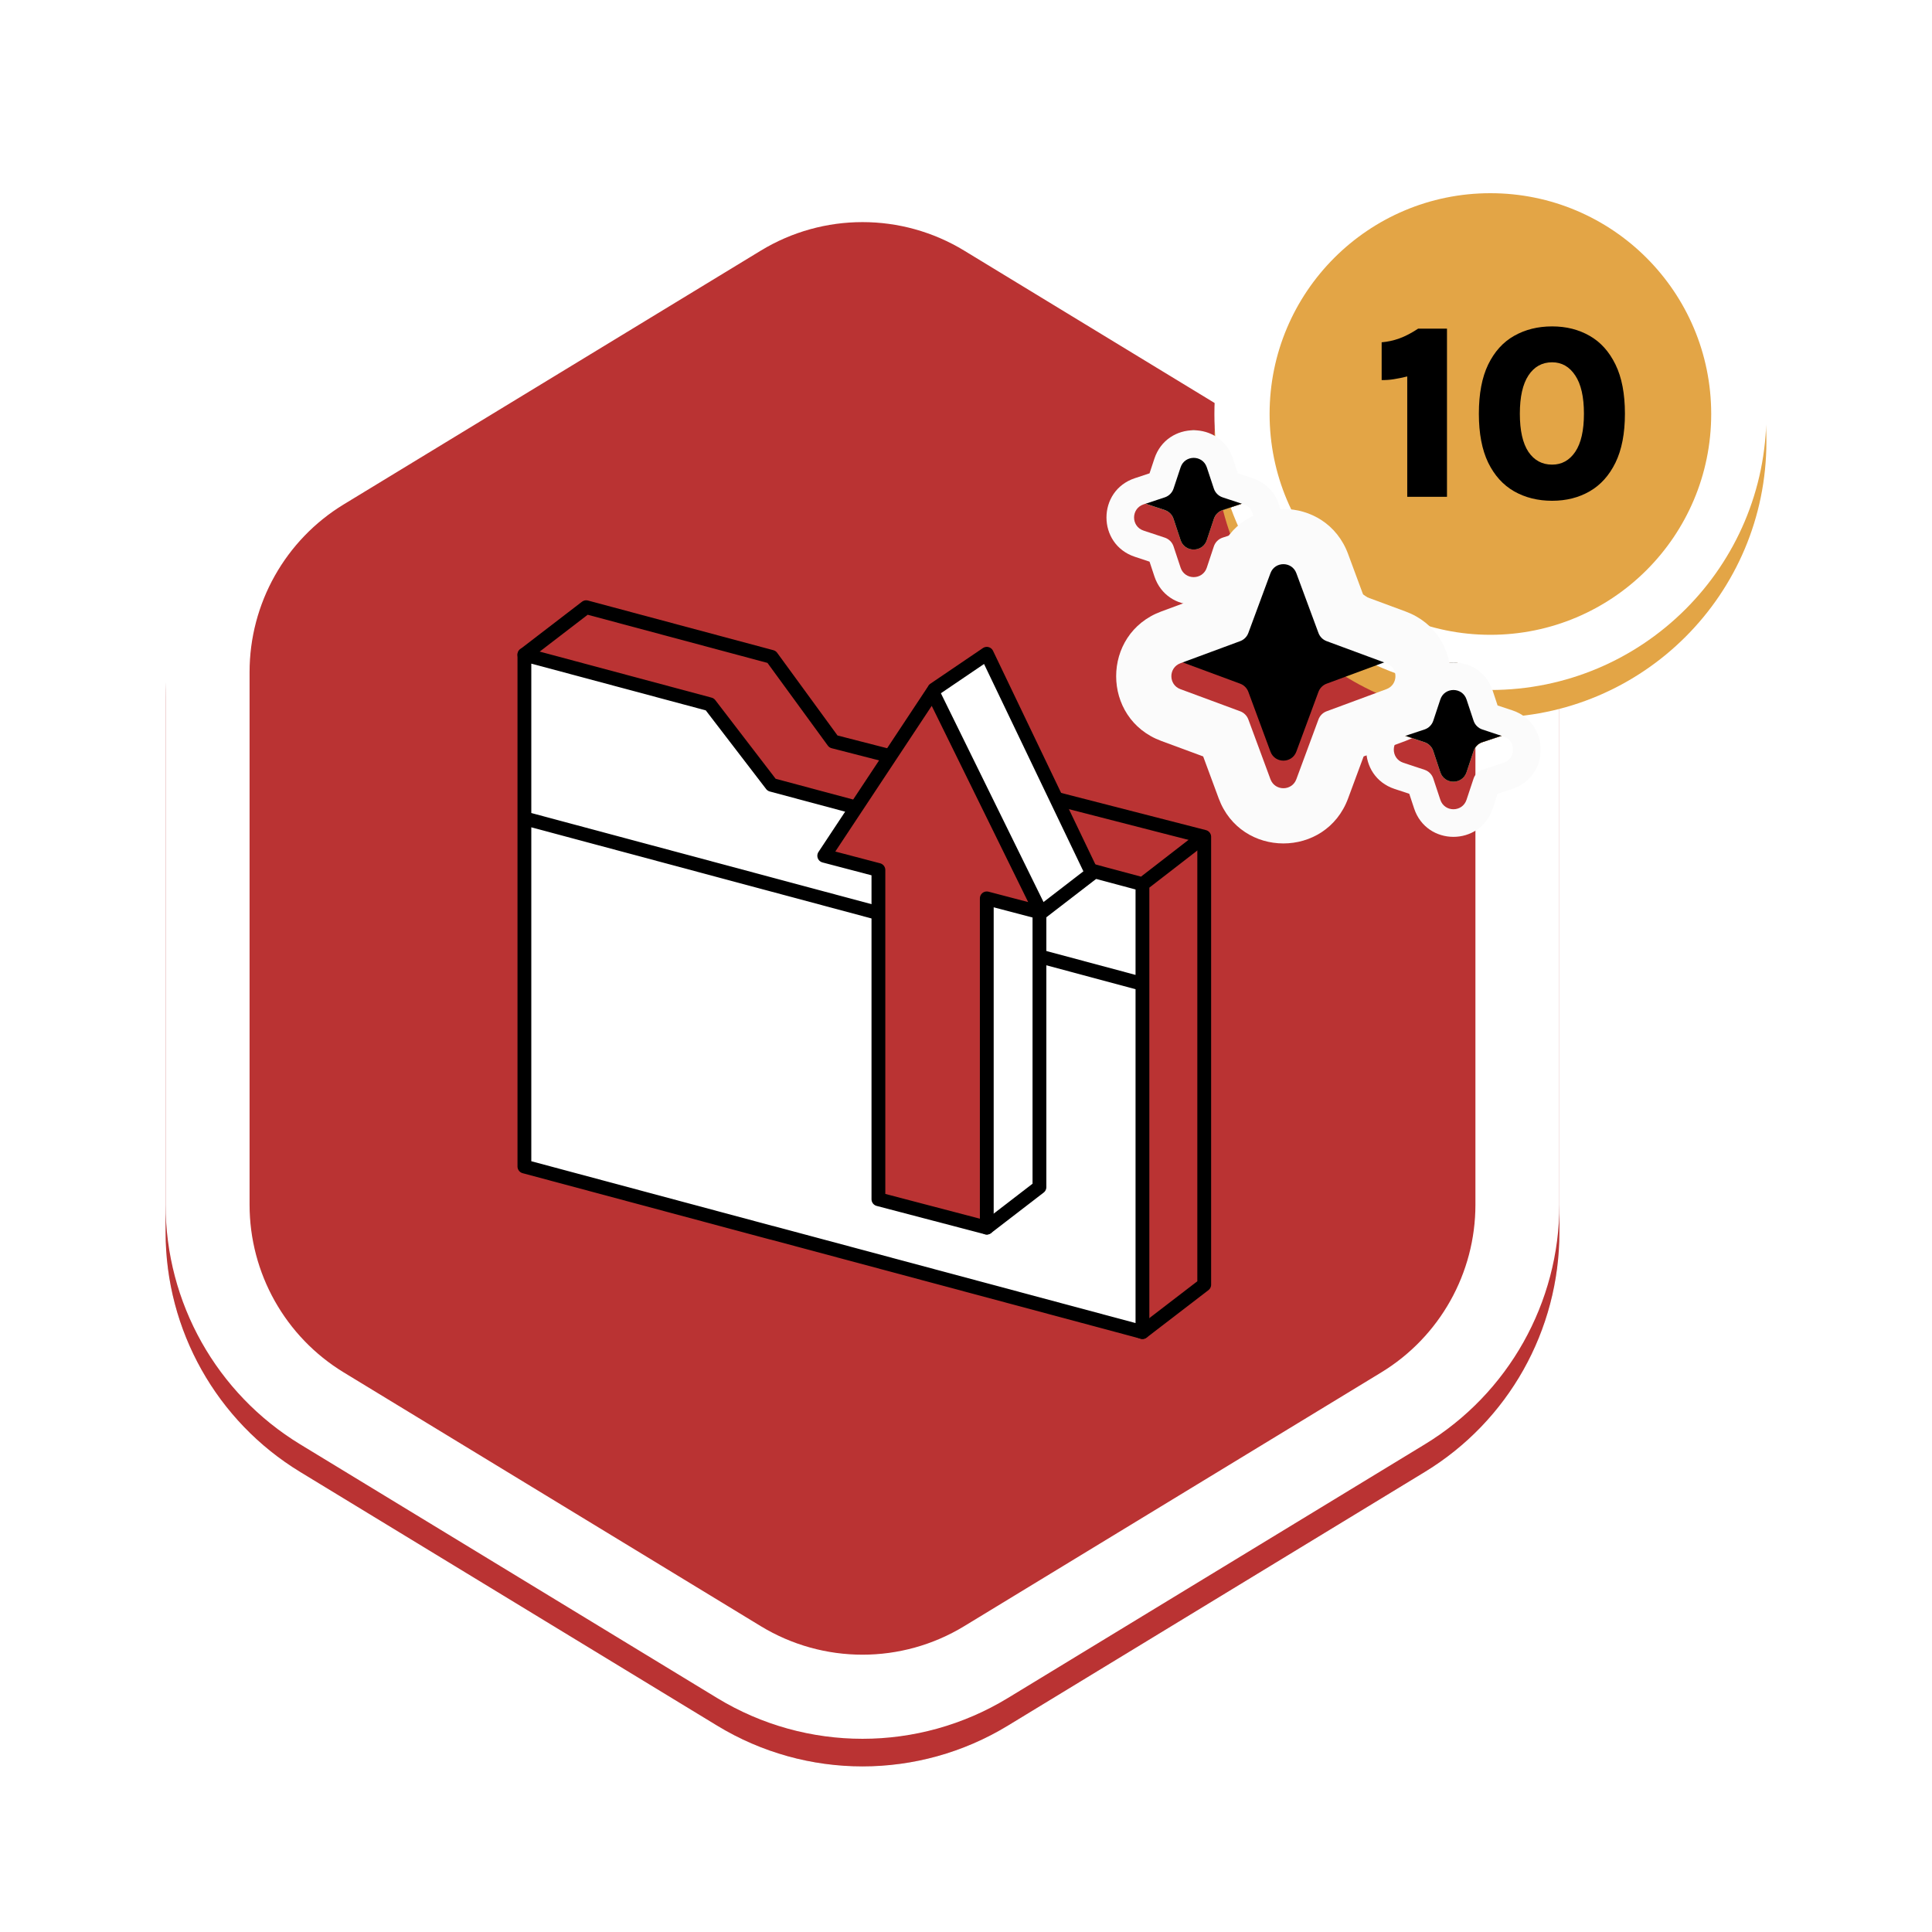 <svg width="140" height="140" viewBox="0 0 140 140" fill="none" xmlns="http://www.w3.org/2000/svg">
<g filter="url(#filter0_d_782_1060)">
<path d="M51.97 12.953C58.44 9.016 66.56 9.016 73.03 12.953L103.248 31.339C109.303 35.023 113 41.605 113 48.702V87.298C113 94.395 109.303 100.977 103.248 104.661L73.03 123.047C66.56 126.984 58.44 126.984 51.97 123.047L21.752 104.661C15.697 100.977 12 94.395 12 87.298V48.702C12 41.605 15.697 35.023 21.752 31.339L51.97 12.953Z" fill="#D9D9D9"/>
<path d="M51.97 12.953C58.44 9.016 66.56 9.016 73.03 12.953L103.248 31.339C109.303 35.023 113 41.605 113 48.702V87.298C113 94.395 109.303 100.977 103.248 104.661L73.03 123.047C66.56 126.984 58.44 126.984 51.97 123.047L21.752 104.661C15.697 100.977 12 94.395 12 87.298V48.702C12 41.605 15.697 35.023 21.752 31.339L51.97 12.953Z" fill="#BA3333"/>
</g>
<path fill-rule="evenodd" clip-rule="evenodd" d="M38 47.438L42.477 44L55.913 47.599L60.391 53.731L87.263 60.638V93.092L82.786 96.53V64.071L55.913 56.873L51.436 51.037L38 47.438Z" fill="#BA3333"/>
<path d="M42.477 44L38 47.438L42.477 81.093L82.786 96.53L87.263 93.092V60.638L60.391 53.735L55.913 47.599L42.477 44Z" stroke="black" stroke-linecap="round" stroke-linejoin="round"/>
<path fill-rule="evenodd" clip-rule="evenodd" d="M55.913 89.326L82.786 96.53V64.071L55.913 56.872L51.436 51.037L38 47.438V84.526L55.913 89.326Z" fill="white"/>
<mask id="mask0_782_1060" style="mask-type:luminance" maskUnits="userSpaceOnUse" x="38" y="47" width="45" height="50">
<path d="M55.914 89.327L82.786 96.531V64.072L55.914 56.873L51.436 51.038L38 47.438V84.527L55.914 89.327Z" fill="white"/>
</mask>
<g mask="url(#mask0_782_1060)">
<path fill-rule="evenodd" clip-rule="evenodd" d="M38 59.299L82.786 71.299V64.072L55.914 56.873L51.436 51.038L38 47.438V59.299Z" fill="white"/>
</g>
<path d="M55.913 89.326L82.786 96.525V64.071L55.913 56.872L51.436 51.037L38 47.438V84.53L55.913 89.331M82.786 64.076L86.949 60.855M38 59.298L82.786 71.297" stroke="black" stroke-linecap="round" stroke-linejoin="round"/>
<path fill-rule="evenodd" clip-rule="evenodd" d="M67.696 83.975L71.507 88.959L75.322 86.023V66.225L79.133 63.289L71.507 47.375L67.696 49.96L63.885 59.193L67.696 60.215V83.975Z" fill="white" stroke="black" stroke-linecap="round" stroke-linejoin="round"/>
<path fill-rule="evenodd" clip-rule="evenodd" d="M63.653 86.902L71.506 88.959V65.099L75.436 66.129L67.58 50.147L59.727 62.012L63.653 63.042V86.902Z" fill="#BA3333" stroke="black" stroke-linecap="round" stroke-linejoin="round"/>
<path fill-rule="evenodd" clip-rule="evenodd" d="M100.089 36.548L69.871 18.162C65.342 15.406 59.658 15.406 55.129 18.162L24.911 36.548C20.673 39.127 18.085 43.734 18.085 48.702V87.298C18.085 92.266 20.673 96.873 24.911 99.452L55.129 117.838C59.658 120.594 65.342 120.594 69.871 117.838L100.089 99.452C104.327 96.873 106.915 92.266 106.915 87.298V48.702C106.915 43.734 104.327 39.127 100.089 36.548ZM73.03 12.953C66.56 9.016 58.44 9.016 51.97 12.953L21.752 31.339C15.697 35.023 12 41.605 12 48.702V87.298C12 94.395 15.697 100.977 21.752 104.661L51.97 123.047C58.44 126.984 66.56 126.984 73.03 123.047L103.248 104.661C109.303 100.977 113 94.395 113 87.298V48.702C113 41.605 109.303 35.023 103.248 31.339L73.03 12.953Z" fill="white"/>
<g filter="url(#filter1_d_782_1060)">
<path d="M128 30C128 41.046 119.046 50 108 50C96.954 50 88 41.046 88 30C88 18.954 96.954 10 108 10C119.046 10 128 18.954 128 30Z" fill="#E3A546"/>
</g>
<path fill-rule="evenodd" clip-rule="evenodd" d="M108 46C116.837 46 124 38.837 124 30C124 21.163 116.837 14 108 14C99.163 14 92 21.163 92 30C92 38.837 99.163 46 108 46ZM108 50C119.046 50 128 41.046 128 30C128 18.954 119.046 10 108 10C96.954 10 88 18.954 88 30C88 41.046 96.954 50 108 50Z" fill="white"/>
<path d="M92.062 39.535C92.384 38.664 93.616 38.664 93.938 39.535L95.541 43.868C95.643 44.142 95.859 44.358 96.132 44.459L100.466 46.062C101.336 46.385 101.336 47.616 100.466 47.938L96.132 49.542C95.859 49.643 95.643 49.859 95.541 50.132L93.938 54.466C93.616 55.336 92.384 55.336 92.062 54.466L90.459 50.132C90.357 49.859 90.142 49.643 89.868 49.542L85.535 47.938C84.664 47.616 84.664 46.385 85.535 46.062L89.868 44.459C90.142 44.358 90.357 44.142 90.459 43.868L92.062 39.535Z" fill="black"/>
<g filter="url(#filter2_d_782_1060)">
<path fill-rule="evenodd" clip-rule="evenodd" d="M90.459 43.868C90.357 44.142 90.142 44.358 89.868 44.459L85.535 46.062C84.664 46.385 84.664 47.616 85.535 47.938L89.868 49.542C90.142 49.643 90.357 49.859 90.459 50.132L92.062 54.466C92.384 55.336 93.616 55.336 93.938 54.466L95.541 50.132C95.643 49.859 95.859 49.643 96.132 49.542L100.466 47.938C101.336 47.616 101.336 46.385 100.466 46.062L96.132 44.459C95.859 44.358 95.643 44.142 95.541 43.868L93.938 39.535C93.616 38.664 92.384 38.664 92.062 39.535L90.459 43.868ZM98.814 41.186L101.854 42.311C106.207 43.922 106.207 50.079 101.854 51.69L98.814 52.814L97.689 55.854C96.079 60.207 89.922 60.207 88.311 55.854L87.186 52.814L84.146 51.69C79.793 50.079 79.793 43.922 84.146 42.311L87.186 41.186L88.311 38.147C89.922 33.794 96.079 33.794 97.689 38.147L98.814 41.186Z" fill="#FBFBFB"/>
</g>
<path d="M85.551 31.864C85.854 30.95 87.146 30.95 87.449 31.864L87.96 33.405C88.059 33.705 88.295 33.94 88.595 34.04L90.136 34.55C91.049 34.853 91.049 36.146 90.136 36.449L88.595 36.96C88.295 37.059 88.059 37.294 87.96 37.594L87.449 39.135C87.146 40.049 85.854 40.049 85.551 39.135L85.04 37.594C84.941 37.294 84.705 37.059 84.406 36.96L82.865 36.449C81.951 36.146 81.951 34.853 82.865 34.55L84.406 34.04C84.705 33.94 84.941 33.705 85.04 33.405L85.551 31.864Z" fill="black"/>
<path d="M85.551 31.864C85.854 30.95 87.146 30.95 87.449 31.864L87.96 33.405C88.059 33.705 88.295 33.94 88.595 34.04L90.136 34.55C91.049 34.853 91.049 36.146 90.136 36.449L88.595 36.96C88.295 37.059 88.059 37.294 87.96 37.594L87.449 39.135C87.146 40.049 85.854 40.049 85.551 39.135L85.04 37.594C84.941 37.294 84.705 37.059 84.406 36.96L82.865 36.449C81.951 36.146 81.951 34.853 82.865 34.55L84.406 34.04C84.705 33.94 84.941 33.705 85.04 33.405L85.551 31.864Z" fill="url(#paint0_linear_782_1060)"/>
<path d="M85.551 31.864C85.854 30.95 87.146 30.95 87.449 31.864L87.96 33.405C88.059 33.705 88.295 33.94 88.595 34.04L90.136 34.55C91.049 34.853 91.049 36.146 90.136 36.449L88.595 36.96C88.295 37.059 88.059 37.294 87.96 37.594L87.449 39.135C87.146 40.049 85.854 40.049 85.551 39.135L85.04 37.594C84.941 37.294 84.705 37.059 84.406 36.96L82.865 36.449C81.951 36.146 81.951 34.853 82.865 34.55L84.406 34.04C84.705 33.94 84.941 33.705 85.04 33.405L85.551 31.864Z" fill="url(#paint1_linear_782_1060)"/>
<path d="M85.551 31.864C85.854 30.95 87.146 30.95 87.449 31.864L87.96 33.405C88.059 33.705 88.295 33.94 88.595 34.04L90.136 34.55C91.049 34.853 91.049 36.146 90.136 36.449L88.595 36.96C88.295 37.059 88.059 37.294 87.96 37.594L87.449 39.135C87.146 40.049 85.854 40.049 85.551 39.135L85.04 37.594C84.941 37.294 84.705 37.059 84.406 36.96L82.865 36.449C81.951 36.146 81.951 34.853 82.865 34.55L84.406 34.04C84.705 33.94 84.941 33.705 85.04 33.405L85.551 31.864Z" fill="url(#paint2_linear_782_1060)"/>
<path d="M85.551 31.864C85.854 30.95 87.146 30.95 87.449 31.864L87.96 33.405C88.059 33.705 88.295 33.94 88.595 34.04L90.136 34.55C91.049 34.853 91.049 36.146 90.136 36.449L88.595 36.96C88.295 37.059 88.059 37.294 87.96 37.594L87.449 39.135C87.146 40.049 85.854 40.049 85.551 39.135L85.04 37.594C84.941 37.294 84.705 37.059 84.406 36.96L82.865 36.449C81.951 36.146 81.951 34.853 82.865 34.55L84.406 34.04C84.705 33.94 84.941 33.705 85.04 33.405L85.551 31.864Z" fill="url(#paint3_linear_782_1060)"/>
<path d="M85.551 31.864C85.854 30.95 87.146 30.95 87.449 31.864L87.96 33.405C88.059 33.705 88.295 33.94 88.595 34.04L90.136 34.55C91.049 34.853 91.049 36.146 90.136 36.449L88.595 36.96C88.295 37.059 88.059 37.294 87.96 37.594L87.449 39.135C87.146 40.049 85.854 40.049 85.551 39.135L85.04 37.594C84.941 37.294 84.705 37.059 84.406 36.96L82.865 36.449C81.951 36.146 81.951 34.853 82.865 34.55L84.406 34.04C84.705 33.94 84.941 33.705 85.04 33.405L85.551 31.864Z" fill="black"/>
<path d="M104.372 48.685C104.675 47.772 105.967 47.772 106.27 48.685L106.781 50.226C106.88 50.526 107.116 50.762 107.416 50.861L108.957 51.372C109.87 51.675 109.87 52.967 108.957 53.27L107.416 53.781C107.116 53.88 106.88 54.116 106.781 54.416L106.27 55.956C105.967 56.87 104.675 56.87 104.372 55.956L103.861 54.416C103.762 54.116 103.526 53.88 103.226 53.781L101.685 53.27C100.772 52.967 100.772 51.675 101.685 51.372L103.226 50.861C103.526 50.762 103.762 50.526 103.861 50.226L104.372 48.685Z" fill="black"/>
<path d="M104.372 48.685C104.675 47.772 105.967 47.772 106.27 48.685L106.781 50.226C106.88 50.526 107.116 50.762 107.416 50.861L108.957 51.372C109.87 51.675 109.87 52.967 108.957 53.27L107.416 53.781C107.116 53.88 106.88 54.116 106.781 54.416L106.27 55.956C105.967 56.87 104.675 56.87 104.372 55.956L103.861 54.416C103.762 54.116 103.526 53.88 103.226 53.781L101.685 53.27C100.772 52.967 100.772 51.675 101.685 51.372L103.226 50.861C103.526 50.762 103.762 50.526 103.861 50.226L104.372 48.685Z" fill="url(#paint4_linear_782_1060)"/>
<path d="M104.372 48.685C104.675 47.772 105.967 47.772 106.27 48.685L106.781 50.226C106.88 50.526 107.116 50.762 107.416 50.861L108.957 51.372C109.87 51.675 109.87 52.967 108.957 53.27L107.416 53.781C107.116 53.88 106.88 54.116 106.781 54.416L106.27 55.956C105.967 56.87 104.675 56.87 104.372 55.956L103.861 54.416C103.762 54.116 103.526 53.88 103.226 53.781L101.685 53.27C100.772 52.967 100.772 51.675 101.685 51.372L103.226 50.861C103.526 50.762 103.762 50.526 103.861 50.226L104.372 48.685Z" fill="url(#paint5_linear_782_1060)"/>
<path d="M104.372 48.685C104.675 47.772 105.967 47.772 106.27 48.685L106.781 50.226C106.88 50.526 107.116 50.762 107.416 50.861L108.957 51.372C109.87 51.675 109.87 52.967 108.957 53.27L107.416 53.781C107.116 53.88 106.88 54.116 106.781 54.416L106.27 55.956C105.967 56.87 104.675 56.87 104.372 55.956L103.861 54.416C103.762 54.116 103.526 53.88 103.226 53.781L101.685 53.27C100.772 52.967 100.772 51.675 101.685 51.372L103.226 50.861C103.526 50.762 103.762 50.526 103.861 50.226L104.372 48.685Z" fill="url(#paint6_linear_782_1060)"/>
<path d="M104.372 48.685C104.675 47.772 105.967 47.772 106.27 48.685L106.781 50.226C106.88 50.526 107.116 50.762 107.416 50.861L108.957 51.372C109.87 51.675 109.87 52.967 108.957 53.27L107.416 53.781C107.116 53.88 106.88 54.116 106.781 54.416L106.27 55.956C105.967 56.87 104.675 56.87 104.372 55.956L103.861 54.416C103.762 54.116 103.526 53.88 103.226 53.781L101.685 53.27C100.772 52.967 100.772 51.675 101.685 51.372L103.226 50.861C103.526 50.762 103.762 50.526 103.861 50.226L104.372 48.685Z" fill="url(#paint7_linear_782_1060)"/>
<path d="M104.372 48.685C104.675 47.772 105.967 47.772 106.27 48.685L106.781 50.226C106.88 50.526 107.116 50.762 107.416 50.861L108.957 51.372C109.87 51.675 109.87 52.967 108.957 53.27L107.416 53.781C107.116 53.88 106.88 54.116 106.781 54.416L106.27 55.956C105.967 56.87 104.675 56.87 104.372 55.956L103.861 54.416C103.762 54.116 103.526 53.88 103.226 53.781L101.685 53.27C100.772 52.967 100.772 51.675 101.685 51.372L103.226 50.861C103.526 50.762 103.762 50.526 103.861 50.226L104.372 48.685Z" fill="black"/>
<g filter="url(#filter3_d_782_1060)">
<path fill-rule="evenodd" clip-rule="evenodd" d="M89.7 32.299L90.765 32.652C93.507 33.56 93.507 37.439 90.765 38.347L89.7 38.7L89.348 39.764C88.439 42.506 84.561 42.506 83.652 39.764L83.3 38.7L82.235 38.347C79.494 37.439 79.494 33.56 82.235 32.652L83.3 32.299L83.652 31.235C84.561 28.493 88.439 28.493 89.348 31.235L89.7 32.299ZM87.449 31.864C87.146 30.95 85.854 30.95 85.551 31.864L85.04 33.405C84.941 33.705 84.705 33.94 84.406 34.04L82.865 34.55C81.951 34.853 81.951 36.146 82.865 36.449L84.406 36.96C84.705 37.059 84.941 37.294 85.04 37.594L85.551 39.135C85.854 40.049 87.146 40.049 87.449 39.135L87.96 37.594C88.059 37.294 88.295 37.059 88.595 36.96L90.136 36.449C91.049 36.146 91.049 34.853 90.136 34.55L88.595 34.04C88.295 33.94 88.059 33.705 87.96 33.405L87.449 31.864Z" fill="#FBFBFB"/>
</g>
<g filter="url(#filter4_d_782_1060)">
<path fill-rule="evenodd" clip-rule="evenodd" d="M108.521 49.121L109.586 49.473C112.327 50.382 112.327 54.26 109.586 55.169L108.521 55.521L108.169 56.586C107.26 59.327 103.382 59.327 102.473 56.586L102.121 55.521L101.056 55.169C98.315 54.26 98.315 50.382 101.056 49.473L102.121 49.121L102.473 48.056C103.382 45.315 107.26 45.315 108.169 48.056L108.521 49.121ZM106.27 48.685C105.967 47.772 104.675 47.772 104.372 48.685L103.861 50.226C103.762 50.526 103.526 50.762 103.226 50.861L101.685 51.372C100.772 51.675 100.772 52.967 101.685 53.27L103.226 53.781C103.526 53.88 103.762 54.116 103.861 54.416L104.372 55.956C104.675 56.87 105.967 56.87 106.27 55.956L106.781 54.416C106.88 54.116 107.116 53.88 107.416 53.781L108.957 53.27C109.87 52.967 109.87 51.675 108.957 51.372L107.416 50.861C107.116 50.762 106.88 50.526 106.781 50.226L106.27 48.685Z" fill="#FBFBFB"/>
</g>
<path d="M112.474 36.288C111.442 36.288 110.524 36.06 109.72 35.604C108.922 35.148 108.295 34.455 107.839 33.525C107.389 32.589 107.164 31.407 107.164 29.979C107.164 28.533 107.389 27.345 107.839 26.415C108.295 25.479 108.922 24.786 109.72 24.336C110.524 23.88 111.442 23.652 112.474 23.652C113.494 23.652 114.4 23.88 115.192 24.336C115.984 24.786 116.608 25.479 117.064 26.415C117.52 27.345 117.748 28.533 117.748 29.979C117.748 31.407 117.52 32.589 117.064 33.525C116.608 34.455 115.984 35.148 115.192 35.604C114.4 36.06 113.494 36.288 112.474 36.288ZM112.474 33.669C113.17 33.669 113.728 33.36 114.148 32.742C114.568 32.118 114.778 31.197 114.778 29.979C114.778 28.761 114.568 27.837 114.148 27.207C113.728 26.571 113.17 26.253 112.474 26.253C111.748 26.253 111.175 26.571 110.755 27.207C110.341 27.837 110.134 28.761 110.134 29.979C110.134 31.197 110.341 32.118 110.755 32.742C111.175 33.36 111.748 33.669 112.474 33.669Z" fill="black"/>
<path d="M102.766 23.814H104.854V36H101.974V27.279C101.632 27.363 101.311 27.429 101.011 27.477C100.717 27.525 100.42 27.546 100.12 27.54V24.804C100.558 24.768 100.984 24.675 101.398 24.525C101.818 24.375 102.274 24.138 102.766 23.814Z" fill="black"/>
<defs>
<filter id="filter0_d_782_1060" x="0" y="0" width="125" height="140" filterUnits="userSpaceOnUse" color-interpolation-filters="sRGB">
<feFlood flood-opacity="0" result="BackgroundImageFix"/>
<feColorMatrix in="SourceAlpha" type="matrix" values="0 0 0 0 0 0 0 0 0 0 0 0 0 0 0 0 0 0 127 0" result="hardAlpha"/>
<feOffset dy="2"/>
<feGaussianBlur stdDeviation="6"/>
<feComposite in2="hardAlpha" operator="out"/>
<feColorMatrix type="matrix" values="0 0 0 0 0 0 0 0 0 0 0 0 0 0 0 0 0 0 0.12 0"/>
<feBlend mode="normal" in2="BackgroundImageFix" result="effect1_dropShadow_782_1060"/>
<feBlend mode="normal" in="SourceGraphic" in2="effect1_dropShadow_782_1060" result="shape"/>
</filter>
<filter id="filter1_d_782_1060" x="76" y="0" width="64" height="64" filterUnits="userSpaceOnUse" color-interpolation-filters="sRGB">
<feFlood flood-opacity="0" result="BackgroundImageFix"/>
<feColorMatrix in="SourceAlpha" type="matrix" values="0 0 0 0 0 0 0 0 0 0 0 0 0 0 0 0 0 0 127 0" result="hardAlpha"/>
<feOffset dy="2"/>
<feGaussianBlur stdDeviation="6"/>
<feComposite in2="hardAlpha" operator="out"/>
<feColorMatrix type="matrix" values="0 0 0 0 0 0 0 0 0 0 0 0 0 0 0 0 0 0 0.12 0"/>
<feBlend mode="normal" in2="BackgroundImageFix" result="effect1_dropShadow_782_1060"/>
<feBlend mode="normal" in="SourceGraphic" in2="effect1_dropShadow_782_1060" result="shape"/>
</filter>
<filter id="filter2_d_782_1060" x="68.882" y="24.882" width="48.237" height="48.237" filterUnits="userSpaceOnUse" color-interpolation-filters="sRGB">
<feFlood flood-opacity="0" result="BackgroundImageFix"/>
<feColorMatrix in="SourceAlpha" type="matrix" values="0 0 0 0 0 0 0 0 0 0 0 0 0 0 0 0 0 0 127 0" result="hardAlpha"/>
<feOffset dy="2"/>
<feGaussianBlur stdDeviation="6"/>
<feComposite in2="hardAlpha" operator="out"/>
<feColorMatrix type="matrix" values="0 0 0 0 0 0 0 0 0 0 0 0 0 0 0 0 0 0 0.12 0"/>
<feBlend mode="normal" in2="BackgroundImageFix" result="effect1_dropShadow_782_1060"/>
<feBlend mode="normal" in="SourceGraphic" in2="effect1_dropShadow_782_1060" result="shape"/>
</filter>
<filter id="filter3_d_782_1060" x="68.179" y="19.179" width="36.642" height="36.642" filterUnits="userSpaceOnUse" color-interpolation-filters="sRGB">
<feFlood flood-opacity="0" result="BackgroundImageFix"/>
<feColorMatrix in="SourceAlpha" type="matrix" values="0 0 0 0 0 0 0 0 0 0 0 0 0 0 0 0 0 0 127 0" result="hardAlpha"/>
<feOffset dy="2"/>
<feGaussianBlur stdDeviation="6"/>
<feComposite in2="hardAlpha" operator="out"/>
<feColorMatrix type="matrix" values="0 0 0 0 0 0 0 0 0 0 0 0 0 0 0 0 0 0 0.12 0"/>
<feBlend mode="normal" in2="BackgroundImageFix" result="effect1_dropShadow_782_1060"/>
<feBlend mode="normal" in="SourceGraphic" in2="effect1_dropShadow_782_1060" result="shape"/>
</filter>
<filter id="filter4_d_782_1060" x="87" y="36" width="36.642" height="36.642" filterUnits="userSpaceOnUse" color-interpolation-filters="sRGB">
<feFlood flood-opacity="0" result="BackgroundImageFix"/>
<feColorMatrix in="SourceAlpha" type="matrix" values="0 0 0 0 0 0 0 0 0 0 0 0 0 0 0 0 0 0 127 0" result="hardAlpha"/>
<feOffset dy="2"/>
<feGaussianBlur stdDeviation="6"/>
<feComposite in2="hardAlpha" operator="out"/>
<feColorMatrix type="matrix" values="0 0 0 0 0 0 0 0 0 0 0 0 0 0 0 0 0 0 0.12 0"/>
<feBlend mode="normal" in2="BackgroundImageFix" result="effect1_dropShadow_782_1060"/>
<feBlend mode="normal" in="SourceGraphic" in2="effect1_dropShadow_782_1060" result="shape"/>
</filter>
<linearGradient id="paint0_linear_782_1060" x1="83.646" y1="30.109" x2="89.988" y2="40.731" gradientUnits="userSpaceOnUse">
<stop stop-color="#FF6C4B"/>
<stop offset="1" stop-color="#D13200"/>
</linearGradient>
<linearGradient id="paint1_linear_782_1060" x1="83.646" y1="30.109" x2="89.988" y2="40.731" gradientUnits="userSpaceOnUse">
<stop stop-color="#FFB74B"/>
<stop offset="1" stop-color="#D17E00"/>
</linearGradient>
<linearGradient id="paint2_linear_782_1060" x1="83.646" y1="30.109" x2="89.988" y2="40.731" gradientUnits="userSpaceOnUse">
<stop stop-color="#F9E6C8"/>
<stop offset="1" stop-color="#DE9220"/>
</linearGradient>
<linearGradient id="paint3_linear_782_1060" x1="83.646" y1="30.109" x2="89.988" y2="40.731" gradientUnits="userSpaceOnUse">
<stop stop-color="#EDEDED"/>
<stop offset="1" stop-color="#A7A7A7"/>
</linearGradient>
<linearGradient id="paint4_linear_782_1060" x1="102.467" y1="46.931" x2="108.809" y2="57.553" gradientUnits="userSpaceOnUse">
<stop stop-color="#FF6C4B"/>
<stop offset="1" stop-color="#D13200"/>
</linearGradient>
<linearGradient id="paint5_linear_782_1060" x1="102.467" y1="46.931" x2="108.809" y2="57.553" gradientUnits="userSpaceOnUse">
<stop stop-color="#FFB74B"/>
<stop offset="1" stop-color="#D17E00"/>
</linearGradient>
<linearGradient id="paint6_linear_782_1060" x1="102.467" y1="46.931" x2="108.809" y2="57.553" gradientUnits="userSpaceOnUse">
<stop stop-color="#F9E6C8"/>
<stop offset="1" stop-color="#DE9220"/>
</linearGradient>
<linearGradient id="paint7_linear_782_1060" x1="102.467" y1="46.931" x2="108.809" y2="57.553" gradientUnits="userSpaceOnUse">
<stop stop-color="#EDEDED"/>
<stop offset="1" stop-color="#A7A7A7"/>
</linearGradient>
</defs>
</svg>
